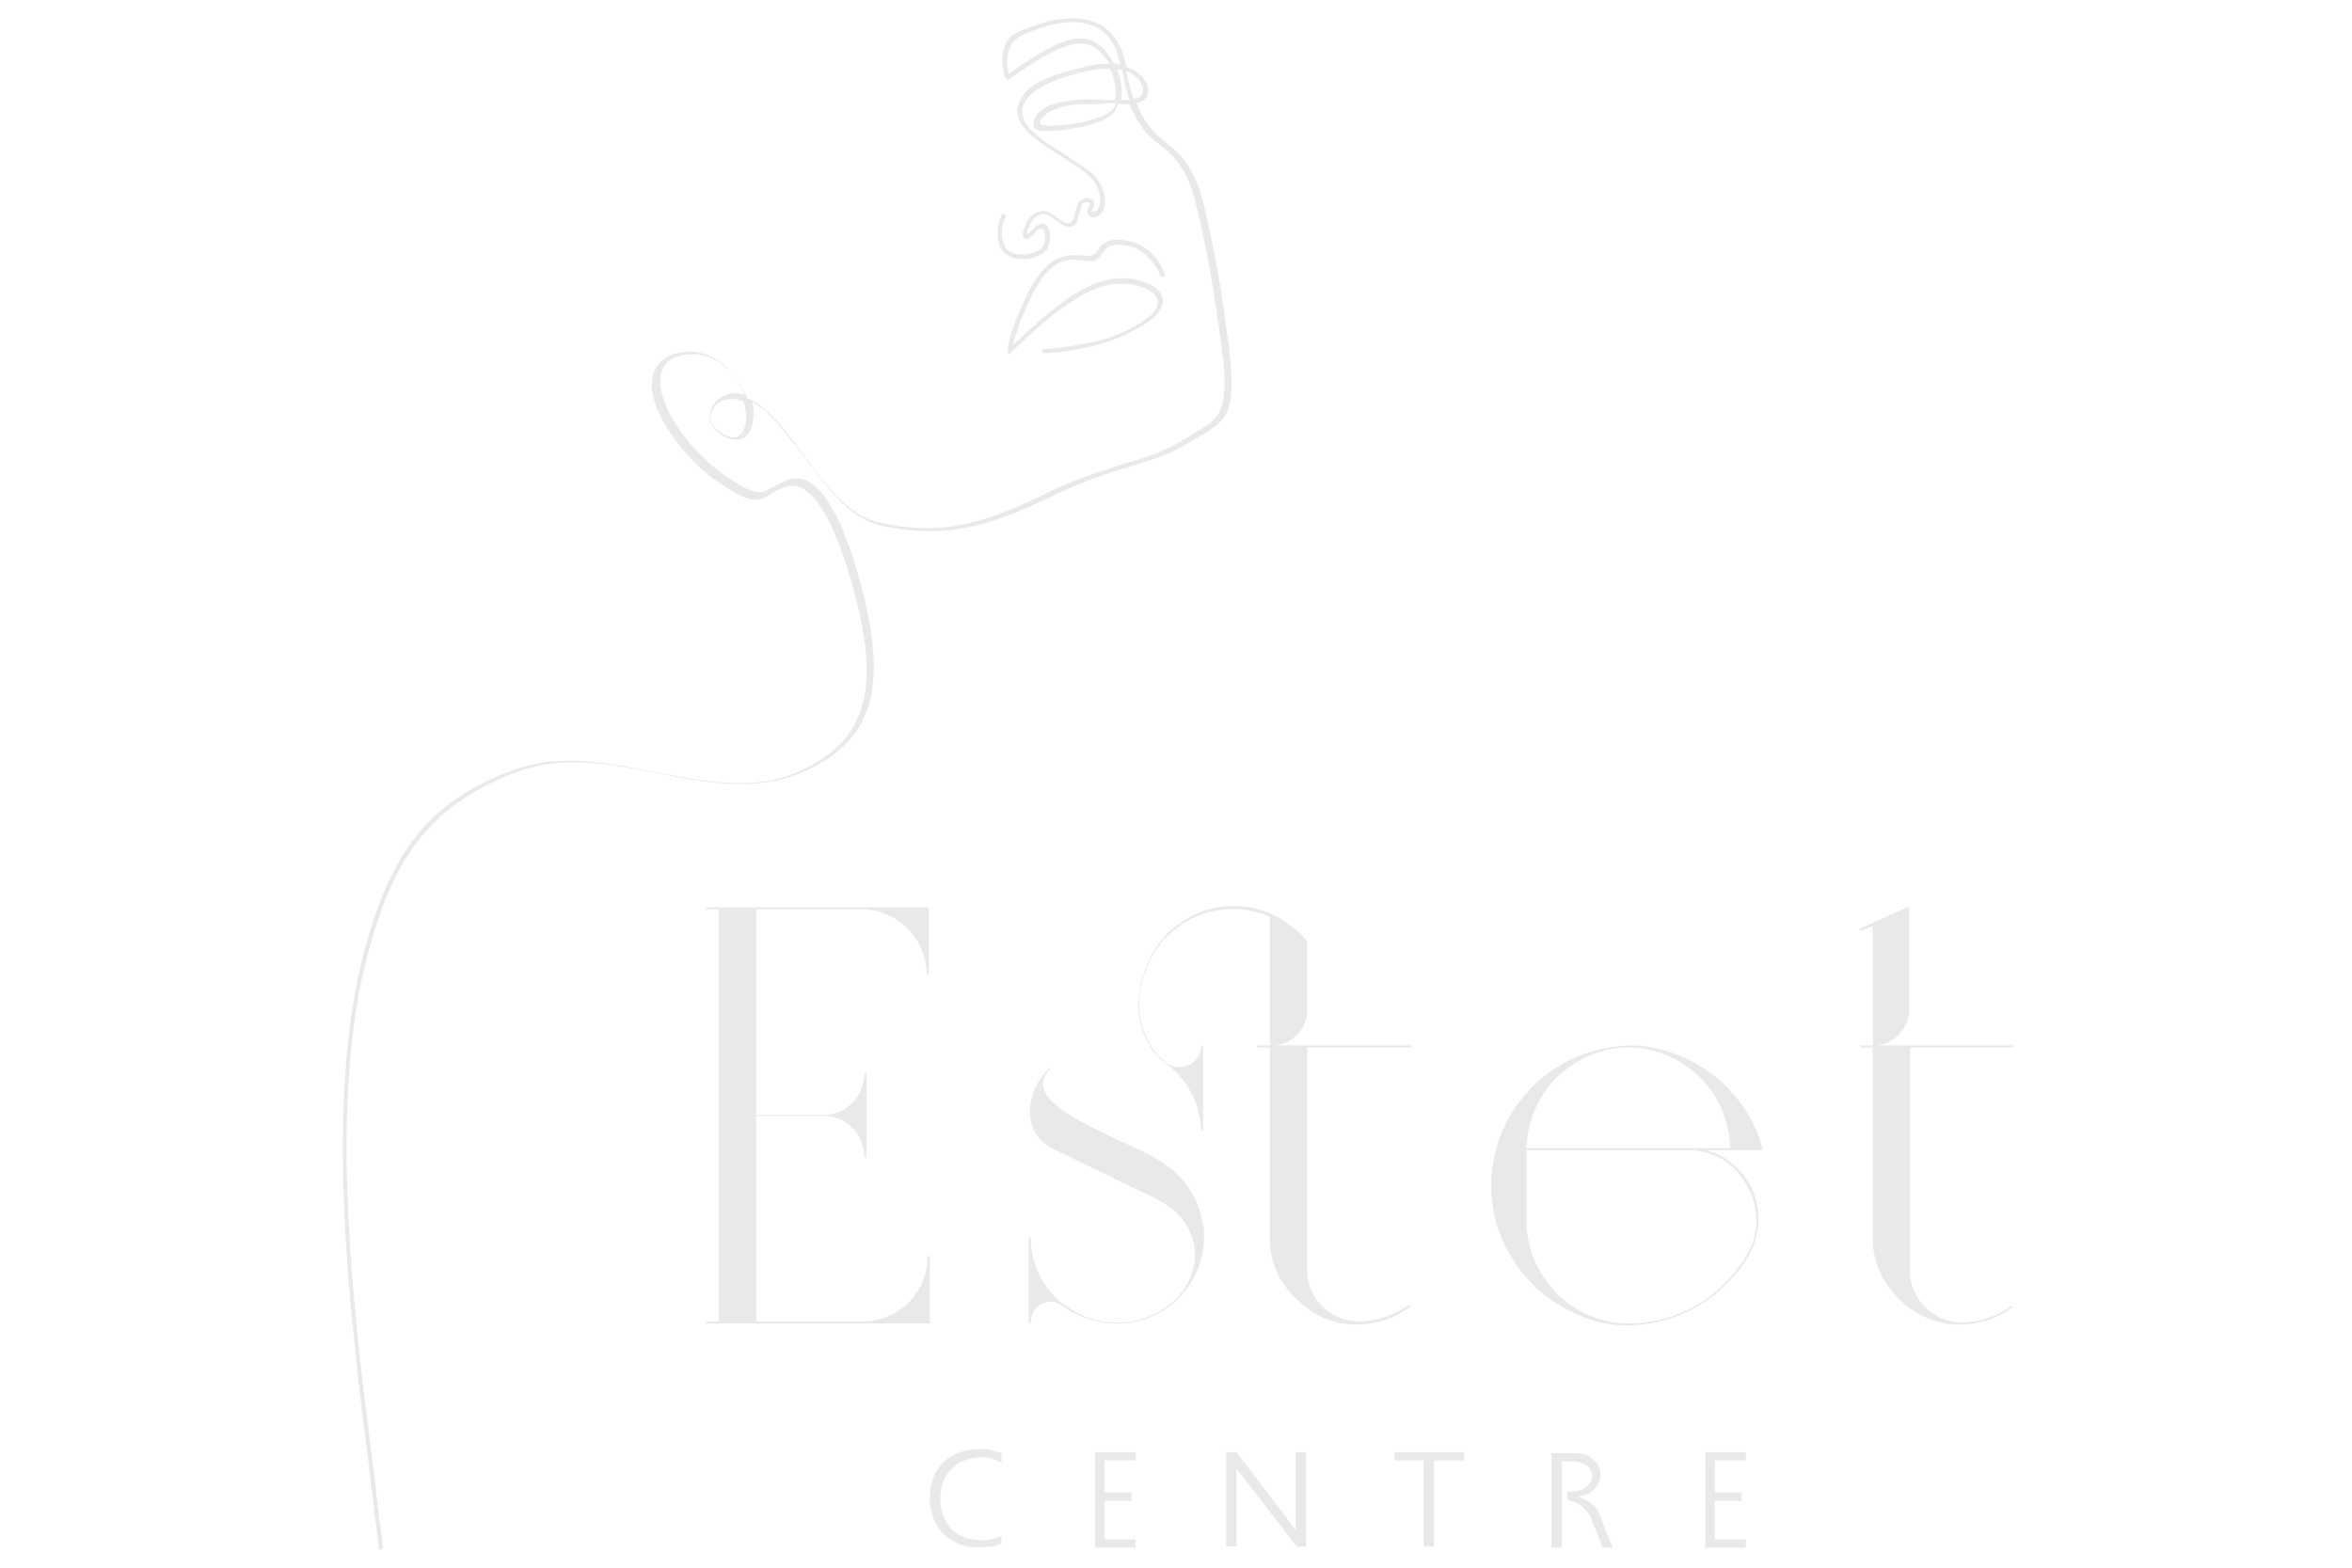 <svg width="522" height="348" viewBox="0 0 522 348" fill="none" xmlns="http://www.w3.org/2000/svg">
<g opacity="0.12" clip-path="url(#clip0)">
<path d="M84.541 344C84.311 344 84.08 343.77 84.08 343.539C83.388 338.241 82.696 332.483 82.004 326.493C77.62 292.171 71.852 244.949 80.85 211.087C86.156 191.737 93.309 178.377 113.843 171.006C124.226 167.09 135.069 169.393 145.683 171.466C156.757 173.539 167.14 175.613 176.83 171.466C191.827 165.016 195.518 153.729 189.75 132.076C185.367 115.26 180.983 109.962 177.984 108.35C176.83 107.659 175.446 107.659 174.292 108.119C172.908 108.58 171.985 109.041 171.062 109.732C167.832 111.575 166.448 111.805 159.295 106.968C151.681 101.669 143.606 90.843 144.76 83.932C145.221 81.398 146.836 79.556 149.374 78.634C154.45 77.022 158.372 79.095 160.68 80.938C162.987 83.011 164.833 85.775 165.755 88.309C166.909 88.77 168.293 89.691 169.678 90.843C172.908 93.607 175.907 97.523 178.676 101.439C183.521 108.119 188.597 114.8 195.749 116.182C206.593 118.255 215.361 117.794 231.28 109.962C239.125 106.046 244.893 104.434 249.969 102.821C254.583 101.439 258.275 100.287 262.428 97.754C263.12 97.293 263.812 97.062 264.273 96.602C271.195 92.686 273.272 91.534 270.734 74.258C269.811 67.347 268.426 58.133 266.35 49.149C264.735 42.008 263.581 36.71 257.352 32.103C254.352 30.03 252.276 27.035 250.661 23.119C249.738 23.119 249.046 23.119 248.123 23.119C247.892 23.58 247.892 23.81 247.662 24.271C245.585 28.417 232.203 29.569 230.357 28.878C229.665 28.648 229.204 27.957 229.435 27.035C229.665 25.192 231.972 23.119 236.818 22.428C239.586 21.968 242.355 21.968 245.124 22.198C245.585 22.198 246.277 22.198 246.739 22.198C246.969 22.198 247.2 22.198 247.431 22.198C247.892 19.894 247.431 17.36 246.277 15.287C242.355 15.057 237.971 16.669 234.741 17.591C233.126 18.282 228.281 20.125 227.127 23.35C226.666 24.502 226.897 25.884 227.589 27.266C228.05 28.187 228.973 29.108 230.127 30.03C231.742 31.412 233.588 32.564 235.433 33.716C236.587 34.407 237.74 35.328 238.894 36.019L239.356 36.249C240.971 37.401 242.816 38.553 243.97 40.396C245.124 42.239 246.046 45.694 244.201 47.537C243.739 47.997 243.047 48.458 242.355 48.228C241.893 48.228 241.663 47.767 241.432 47.306C241.201 46.846 241.432 46.385 241.663 45.924C241.663 45.694 241.893 45.464 241.893 45.233C241.893 45.233 241.893 45.233 241.663 45.003C241.201 44.773 240.74 45.003 240.509 45.003C240.048 45.464 239.817 46.385 239.586 47.306C239.356 47.767 239.356 48.458 239.125 48.919C238.894 49.84 238.202 50.301 237.74 50.301C236.587 50.531 235.203 49.61 234.049 48.688C233.357 48.228 232.434 47.537 231.972 47.537C230.127 47.306 228.973 48.919 228.742 49.61C228.05 50.992 227.819 51.683 228.05 51.913C228.281 51.913 228.742 51.222 229.204 50.992C229.435 50.531 229.896 50.301 230.127 50.071C231.511 49.149 232.203 49.84 232.434 50.301C233.357 51.453 233.126 54.447 232.203 55.599C230.357 57.442 227.127 57.903 224.82 57.212C223.436 56.751 222.282 55.829 221.821 54.447C221.129 52.374 221.359 49.61 222.282 47.767C222.513 47.537 222.744 47.537 222.974 47.537C223.205 47.767 223.205 47.997 223.205 48.228C222.282 49.84 222.051 52.144 222.744 53.987C222.974 54.908 223.667 55.829 225.051 56.29C227.127 56.751 229.896 56.52 231.28 54.908C231.972 54.217 232.203 51.683 231.511 50.992C231.511 50.762 231.28 50.531 230.357 50.992C230.127 50.992 229.896 51.453 229.665 51.683C228.973 52.374 228.512 53.065 227.819 53.065C227.589 53.065 227.127 52.835 227.127 52.604C226.666 51.913 227.358 50.531 227.819 49.38C228.512 47.997 230.127 46.615 231.972 46.846C232.665 47.076 233.588 47.537 234.51 48.228C235.433 48.919 236.587 49.84 237.279 49.61C237.51 49.61 237.971 49.149 238.202 48.688C238.433 48.228 238.433 47.767 238.663 47.306C238.894 46.155 239.125 45.003 240.048 44.312C240.509 44.081 241.201 43.851 241.893 44.081C242.355 44.312 242.816 44.312 242.816 44.773C243.047 45.233 242.816 45.694 242.586 46.155C242.586 46.385 242.355 46.615 242.355 46.846C242.355 47.076 242.355 47.076 242.586 47.076C242.816 47.076 243.278 46.846 243.509 46.615C244.662 45.233 244.201 42.239 243.047 40.626C241.893 39.014 240.278 37.862 238.663 36.71L238.202 36.48C237.048 35.789 235.895 34.867 234.741 34.176C232.895 33.025 231.05 31.873 229.435 30.491C228.281 29.569 227.358 28.648 226.666 27.496C225.743 25.884 225.512 24.271 226.204 22.659C227.589 19.203 232.203 17.13 234.972 16.439C237.971 15.518 242.355 14.136 246.046 14.136C246.046 14.136 246.046 14.136 246.277 14.136C245.816 13.444 245.354 12.754 244.893 12.293C241.201 7.686 236.356 9.989 231.28 12.754C228.742 14.366 226.204 15.978 223.897 17.591C223.897 17.821 223.666 17.821 223.436 17.591C222.974 17.36 222.282 14.827 222.513 12.523C222.744 9.759 223.897 7.916 226.204 6.995C230.357 5.152 238.433 2.388 243.97 5.382C247.2 6.995 249.046 10.22 249.969 14.827C251.353 15.287 252.507 15.978 253.66 17.13C254.352 18.052 255.045 19.434 254.814 20.585C254.583 21.968 253.43 22.659 252.276 22.889C253.66 26.575 255.737 29.339 258.505 31.412C264.966 36.249 266.35 41.547 267.965 48.919C270.041 57.903 271.426 67.117 272.349 74.027C274.887 91.995 272.579 93.377 265.427 97.293C264.735 97.523 264.273 97.984 263.581 98.445C259.428 100.978 255.506 102.13 250.892 103.512C245.816 105.125 240.278 106.737 232.434 110.653C216.283 118.485 207.285 118.946 196.441 116.873C188.828 115.491 183.752 108.58 178.676 101.669C175.676 97.754 172.908 94.068 169.908 91.304C168.755 90.382 167.832 89.691 166.909 89.231C167.37 90.843 167.37 92.225 167.14 93.377C166.678 96.371 165.294 97.293 164.14 97.523C161.833 97.984 159.295 96.371 158.142 94.529C156.988 92.916 157.449 90.382 159.295 88.77C159.987 88.079 162.064 86.697 165.294 87.618C164.371 85.314 162.987 83.011 160.91 81.398C158.834 79.556 155.142 77.713 150.528 79.095C148.221 79.786 146.836 81.398 146.606 83.472C145.683 89.461 152.374 99.596 160.91 105.585C167.832 110.193 168.755 109.732 171.523 108.119C172.446 107.659 173.369 107.198 174.754 106.507C176.138 106.046 177.753 106.046 179.137 106.737C183.752 109.041 187.905 117.564 191.366 130.924C197.134 153.268 193.442 164.786 177.984 171.466C167.832 175.843 156.757 173.77 146.144 171.697C135.762 169.623 125.148 167.55 114.997 171.236C94.001 179.068 86.849 192.428 81.773 211.317C72.544 244.949 78.543 291.941 82.927 326.493C83.619 332.483 84.311 338.241 85.003 343.539C85.003 343.77 84.772 344 84.541 344ZM162.525 88.539C160.68 88.539 159.526 89.461 159.065 89.691C157.68 91.073 157.219 92.916 158.142 94.298C159.295 95.911 161.602 97.293 163.217 97.062C164.371 96.832 165.294 95.68 165.525 93.607C165.755 92.455 165.525 90.843 165.063 89C164.14 88.77 163.217 88.539 162.525 88.539ZM242.586 23.119C240.971 23.119 239.125 23.119 237.51 23.35C232.895 24.041 231.05 26.114 230.819 27.035C230.819 27.266 230.819 27.726 231.28 27.726C232.895 28.417 245.585 27.266 247.431 23.58C247.662 23.35 247.662 23.119 247.662 22.889C247.431 22.889 247.431 22.889 247.2 22.889C246.739 22.889 246.046 22.889 245.585 22.889C244.431 23.119 243.509 23.119 242.586 23.119ZM248.815 22.198C249.507 22.198 250.199 22.198 250.661 22.198C249.969 20.355 249.507 18.052 249.046 15.518C248.584 15.518 248.354 15.287 247.892 15.287C248.815 17.591 249.277 20.125 248.815 22.198ZM249.969 15.748C250.43 18.052 250.892 20.125 251.584 21.968C252.737 21.737 253.43 21.276 253.66 20.355C253.891 19.434 253.199 18.282 252.737 17.591C252.045 16.9 251.122 16.209 249.969 15.748ZM238.202 4.922C234.049 4.922 229.435 6.534 226.666 7.916C225.282 8.607 224.359 9.759 223.897 11.141C223.205 13.444 223.667 15.518 223.897 16.439C225.974 14.827 228.512 13.214 230.819 11.832C234.972 9.529 240.971 5.843 245.585 11.602C246.277 12.293 246.739 13.214 247.2 14.136C247.662 14.136 248.123 14.136 248.584 14.366C247.892 10.22 246.046 7.455 243.278 6.073C241.893 5.382 240.048 4.922 238.202 4.922Z" fill="#42474C"/>
<path d="M224.124 78.634C223.893 78.634 223.662 78.404 223.662 78.174C223.662 77.943 223.432 74.718 227.815 65.735C232.199 56.52 236.352 56.29 240.966 56.751C242.581 56.981 243.043 56.29 243.735 55.369C244.658 54.217 245.581 52.835 249.503 53.296C256.194 53.987 258.501 60.667 258.501 60.897C258.501 61.128 258.501 61.358 258.27 61.588C258.04 61.588 257.809 61.588 257.578 61.358C257.578 61.358 255.502 55.138 249.503 54.447C246.273 53.987 245.35 55.138 244.658 56.29C243.966 57.212 243.274 58.363 240.966 57.903C236.583 57.212 232.891 57.442 228.738 66.195C225.969 71.724 225.277 74.949 224.816 76.561C225.047 76.331 225.508 75.87 225.969 75.64C226.2 75.409 226.431 75.179 226.431 75.179C227.585 74.027 228.507 73.106 229.661 72.184C231.968 69.881 234.275 68.269 236.352 66.656C240.736 63.661 246.504 60.437 252.964 62.279C257.578 63.661 258.27 65.735 258.04 67.347C257.578 69.651 255.271 71.263 253.425 72.415H253.195C251.118 73.797 248.58 74.949 245.811 75.87C241.428 77.252 236.583 78.174 231.737 78.404C231.507 78.404 231.276 78.174 231.276 77.943C231.276 77.713 231.507 77.483 231.737 77.483C236.352 77.252 241.197 76.331 245.581 75.179C248.119 74.258 250.657 73.336 252.502 71.954H252.733C254.348 70.802 256.655 69.42 256.886 67.577C257.117 65.735 255.733 64.353 252.502 63.431C246.504 61.819 241.197 64.583 236.583 67.808C234.506 69.19 232.199 71.033 229.892 73.106C228.969 74.027 227.815 74.949 226.662 76.1C226.662 76.1 226.431 76.331 226.2 76.561C225.739 77.022 224.585 77.943 224.354 78.404C224.585 78.404 224.585 78.634 224.124 78.634C224.354 78.634 224.124 78.634 224.124 78.634Z" fill="#42474C"/>
<path d="M167.832 201.873V247.482H183.291C188.136 247.252 191.827 243.106 191.827 238.268H192.289V256.927H191.827C191.827 252.09 188.136 247.943 183.291 247.713H167.832V293.323H192.289C199.903 292.862 205.901 286.642 205.901 278.81H206.363V293.783H156.758V293.323H159.526V201.873H156.758V201.412H206.132V216.385H205.671C205.671 208.783 199.672 202.333 192.058 201.873H167.832Z" fill="#42474C"/>
<path d="M266.812 270.748C268.196 276.968 266.12 283.417 261.736 288.025L261.505 288.255C258.275 291.48 253.891 293.553 249.046 293.783C248.585 293.783 248.123 293.783 247.662 293.783C243.509 293.783 239.356 292.401 236.126 290.098C236.126 290.098 235.664 289.867 235.434 289.637C234.741 289.176 233.819 288.946 233.126 288.946C230.588 288.946 228.743 291.019 228.743 293.783H228.281V274.664H228.743C228.743 279.732 230.819 284.569 234.28 288.025C234.741 288.485 235.203 288.946 235.895 289.407L236.587 289.867C240.279 292.632 244.662 293.783 249.277 293.553C253.891 293.323 258.044 291.249 261.274 288.025L261.505 287.794C263.812 285.26 265.197 282.035 265.197 278.58C265.197 275.125 263.812 271.9 261.274 269.366C260.352 268.445 259.429 267.753 258.275 267.062C257.814 266.832 257.352 266.602 257.121 266.371L233.357 254.854C231.05 253.702 229.666 251.859 228.973 249.556C228.281 247.482 228.512 244.949 229.204 242.875C229.896 240.802 231.05 238.959 232.665 237.347C232.665 237.347 232.665 237.347 232.896 237.117L233.126 237.347C233.126 237.347 233.126 237.347 232.896 237.577C231.742 238.729 231.281 239.881 231.511 241.263C232.204 244.949 238.433 248.404 245.124 251.629L252.968 255.314C255.968 256.697 259.429 258.77 261.505 260.843C262.197 261.534 262.659 262.225 263.351 262.916C264.966 265.22 266.12 267.984 266.812 270.748ZM290.115 281.805V282.035V282.266C290.115 285.721 291.96 288.946 294.729 291.019C296.575 292.401 298.882 293.323 301.189 293.323H301.42C305.573 293.323 309.495 291.94 312.725 289.637L312.956 290.098C309.495 292.632 305.573 294.014 301.189 294.014H300.959C296.806 294.014 292.883 292.632 289.653 290.098C287.346 288.255 285.269 285.951 283.885 283.417C282.501 280.653 281.809 277.889 281.809 274.894V274.664V232.51H279.04V232.049H281.809V222.374V203.485C278.117 201.873 274.195 201.412 270.042 202.103C265.889 202.794 262.197 204.867 259.198 207.632C254.814 212.008 252.276 218.688 252.968 224.678C253.43 229.515 255.737 233.661 259.198 236.195C259.89 236.656 260.813 236.886 261.736 236.886C264.505 236.886 266.581 234.813 266.581 232.049H267.042V250.938H266.581C266.35 246.1 264.505 241.493 261.044 238.038C260.352 237.347 259.89 236.886 259.198 236.426C255.506 233.892 253.199 229.515 252.738 224.678C252.276 218.458 254.584 211.778 259.198 207.171C262.197 204.176 266.12 202.103 270.273 201.412C274.195 200.721 278.348 201.182 282.039 202.794L282.27 203.024C284.577 203.946 286.654 205.558 288.5 207.171C289.192 207.862 290.115 209.014 290.115 209.014V222.835V224.447C290.115 224.908 290.115 225.599 289.884 226.06C289.884 226.29 289.653 226.52 289.653 226.751C288.73 229.745 285.731 232.049 282.501 232.049H313.187V232.51H290.115V281.805Z" fill="#42474C"/>
<path d="M378.482 255.315C382.404 256.236 385.865 258.77 388.172 262.686C390.941 267.523 390.941 273.282 388.403 278.119C387.249 280.193 386.096 282.035 384.481 283.648C381.712 286.873 378.251 289.407 374.329 291.249C370.407 293.092 366.254 294.014 361.87 294.244H361.639C357.255 294.244 352.872 293.323 348.949 291.249C345.027 289.407 341.566 286.873 338.798 283.648C333.722 277.889 330.953 270.748 330.953 263.146C330.953 255.545 333.722 248.404 338.798 242.645C341.566 239.42 345.027 236.886 348.949 235.044C352.872 233.201 357.255 232.279 361.639 232.049H361.87C366.254 232.049 370.407 233.201 374.329 235.044C378.251 236.886 381.712 239.42 384.481 242.645C387.711 246.1 390.018 250.477 391.171 255.084V255.315H378.482ZM375.252 255.315H338.798V271.209C338.798 277.198 341.336 282.726 345.489 287.103C349.642 291.249 355.41 293.783 361.408 293.783C365.792 293.783 369.945 292.862 374.098 291.019C378.02 289.176 381.25 286.642 384.019 283.648C385.403 282.035 386.788 280.193 387.941 278.119C390.479 273.512 390.479 267.754 387.711 263.146C385.173 258.309 380.558 255.545 375.252 255.315ZM384.019 254.854C383.788 248.865 381.481 243.336 377.328 239.19C373.175 235.044 367.407 232.51 361.408 232.51C355.41 232.51 349.872 235.044 345.489 239.19C341.336 243.336 339.028 248.865 338.798 254.854H384.019Z" fill="#42474C"/>
<path d="M447.01 232.51H423.938V282.496C423.938 285.951 425.784 289.176 428.553 291.25C430.398 292.632 432.706 293.553 435.013 293.553H435.244C439.397 293.553 443.319 292.171 446.549 289.867L446.78 290.098C443.319 292.632 439.397 294.014 435.013 294.014H434.782C430.629 294.014 426.707 292.632 423.477 290.098C421.17 288.255 419.093 285.951 417.709 283.418C416.324 280.653 415.632 277.889 415.632 274.895V274.664V232.51H412.864V232.049H415.632V205.558L412.864 206.71L412.633 206.25L423.707 201.182V224.217C423.707 224.908 423.707 225.369 423.477 226.06C423.477 226.29 423.246 226.521 423.246 226.751C422.092 229.745 419.324 232.049 416.094 232.049H446.78V232.51H447.01Z" fill="#42474C"/>
<path d="M222.287 342.618C221.595 342.848 220.903 343.309 219.98 343.309C219.057 343.309 218.365 343.539 217.442 343.539C215.135 343.539 213.289 343.079 211.674 342.157C210.059 341.236 208.674 340.084 207.752 338.241C206.829 336.629 206.367 334.556 206.367 332.482C206.367 330.409 206.829 328.336 207.752 326.724C208.674 325.111 210.059 323.729 211.674 323.038C213.289 322.117 215.365 321.656 217.673 321.656C218.365 321.656 219.057 321.656 219.98 321.886C220.903 322.117 221.595 322.347 222.287 322.577V324.65C220.672 323.959 219.288 323.499 217.903 323.499C216.057 323.499 214.442 323.959 213.058 324.65C211.674 325.342 210.52 326.493 209.828 327.875C209.136 329.258 208.674 330.87 208.674 332.713C208.674 334.556 209.136 336.168 209.828 337.55C210.52 338.932 211.674 340.084 213.058 340.775C214.442 341.466 216.057 341.927 217.673 341.927C218.365 341.927 219.288 341.927 219.98 341.697C220.672 341.466 221.595 341.236 222.287 341.006V342.618Z" fill="#42474C"/>
<path d="M243.059 322.347H252.057V324.19H245.135V331.331H251.134V333.173H245.135V341.697H252.057V343.539H243.059V322.347Z" fill="#42474C"/>
<path d="M272.356 322.347H274.432L287.583 339.623V322.347H289.891V343.309H287.814L274.432 326.033V343.309H272.125V322.347H272.356Z" fill="#42474C"/>
<path d="M309.739 322.347H324.966V324.19H318.275V343.309H315.968V324.19H309.508V322.347H309.739Z" fill="#42474C"/>
<path d="M348.72 331.1C349.873 331.1 351.027 330.87 351.95 330.179C352.873 329.488 353.334 328.566 353.334 327.645C353.334 326.724 352.873 325.802 352.18 325.341C351.488 324.881 350.565 324.42 349.412 324.42H346.643V343.539H344.336V322.577H349.643C351.258 322.577 352.642 323.038 353.565 323.959C354.718 324.881 355.18 326.033 355.18 327.415C355.18 328.566 354.718 329.718 353.796 330.64C352.873 331.561 351.719 332.022 350.335 332.252C351.488 332.713 352.411 333.173 353.334 333.865C354.257 334.556 354.949 335.707 355.411 337.32L357.949 343.539H355.641L353.334 337.55C352.873 336.168 351.95 335.247 351.027 334.325C350.104 333.634 348.95 333.173 347.797 332.943V331.1H348.72Z" fill="#42474C"/>
<path d="M378.48 322.347H387.479V324.19H380.557V331.331H386.556V333.173H380.557V341.697H387.479V343.539H378.48V322.347Z" fill="#42474C"/>
</g>
<defs>
<clipPath id="clip0">
<rect width="371" height="340" fill="white" transform="translate(76 4)"/>
</clipPath>
</defs>
</svg>
